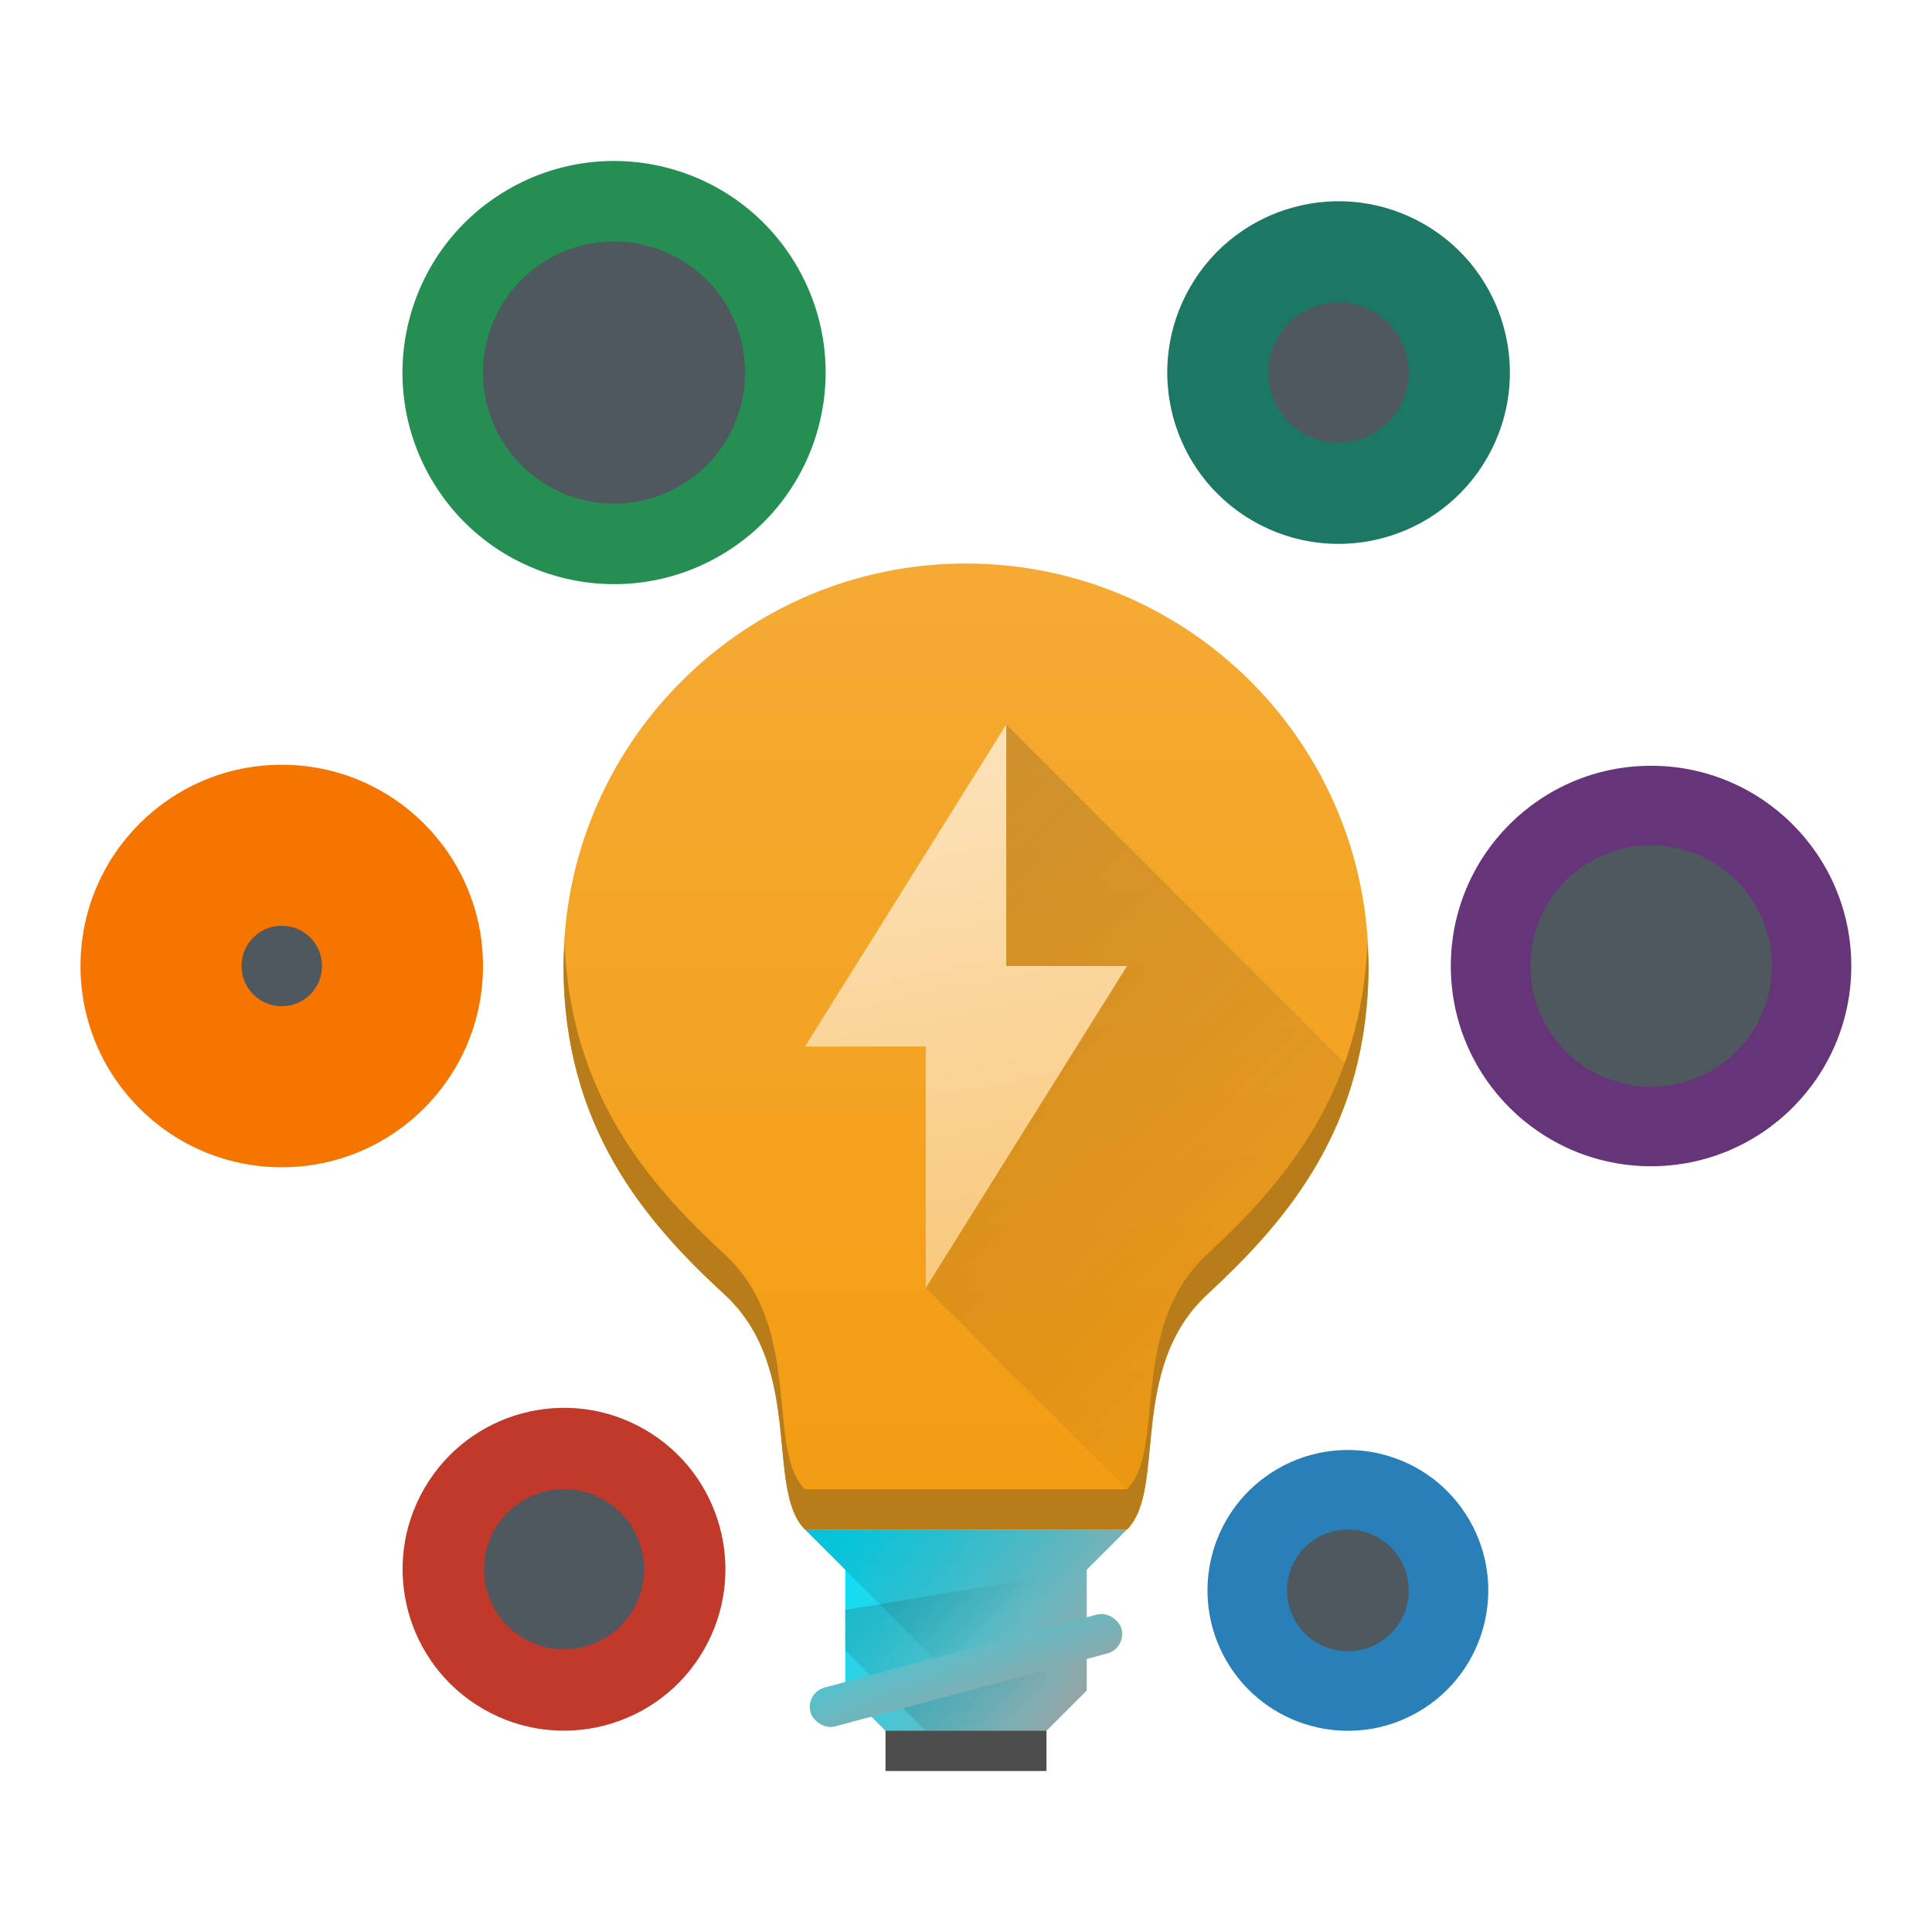 <svg width="48" xmlns="http://www.w3.org/2000/svg" height="48" xmlns:xlink="http://www.w3.org/1999/xlink">
 <defs>
  <linearGradient id="a" y1="42" x1="27" y2="38" x2="21" gradientUnits="userSpaceOnUse">
   <stop stop-color="#95a5a6"/>
   <stop offset="1" stop-color="#00e5ff"/>
  </linearGradient>
  <linearGradient id="b" y1="38" y2="13" x2="0" gradientUnits="userSpaceOnUse">
   <stop stop-color="#f39c12"/>
   <stop offset="1" stop-color="#f5ab35"/>
  </linearGradient>
  <linearGradient xlink:href="#a" id="c" y1="47.746" x1="12.05" y2="42.4" x2="11.415" gradientUnits="userSpaceOnUse"/>
  <linearGradient id="d" y1="37" y2="17" x1="28" gradientUnits="userSpaceOnUse" x2="24" gradientTransform="translate(0 1)">
   <stop stop-color="#f7bb5d"/>
   <stop offset="1" stop-color="#fce3bc"/>
  </linearGradient>
  <linearGradient id="e" y1="17.998" y2="32.998" x1="23" gradientUnits="userSpaceOnUse" x2="38">
   <stop stop-color="#292c2f"/>
   <stop offset="1" stop-opacity="0"/>
  </linearGradient>
  <linearGradient xlink:href="#e" id="f" y1="40" x1="21" y2="42" x2="23" gradientUnits="userSpaceOnUse"/>
  <linearGradient xlink:href="#e" id="g" y1="40" x1="20" y2="44" x2="24" gradientUnits="userSpaceOnUse" gradientTransform="translate(0-2)"/>
  <linearGradient xlink:href="#e" id="h" y1="40" x1="21" y2="42" x2="23" gradientUnits="userSpaceOnUse" gradientTransform="translate(1 2)"/>
 </defs>
 <g stroke-linejoin="bevel" stroke-width="6.2">
  <g stroke-linecap="round">
   <rect width="4" x="22" y="41" fill="#4d4d4d" height="3"/>
   <g transform="rotate(-30)">
    <circle fill="#258e52" cx="8.584" cy="15.644" r="5.256"/>
    <circle fill="#2980b9" cx="9.245" cy="50.963" r="3.488"/>
   </g>
   <g transform="rotate(30)">
    <circle fill="#1c7865" cx="33.429" cy="-8.612" r="4.256"/>
    <circle fill="#c0392b" cx="31.629" cy="26.758" r="4.01"/>
   </g>
   <g transform="rotate(90)">
    <circle fill="#663579" cx="24" cy="-41.02" r="4.975"/>
    <circle fill="#f67400" cx="24" cy="-7" r="5"/>
   </g>
  </g>
  <path fill="url(#b)" d="m24 14c-5.523 0-10 4.477-10 10 .002 3.974 2 6.32 4 8.16 2 1.84 1 4.84 2 5.84h8c1-1 0-4 2-5.848 2-1.848 3.995-4.181 4-8.152 0-5.523-4.477-10-10-10"/>
  <path fill="url(#a)" d="m20 38h8l-1 1v3l-1 1h-4l-1-1v-3z"/>
 </g>
 <g fill-rule="evenodd">
  <path opacity=".2" fill="url(#h)" d="m22 42l1 1h3v-2z"/>
  <path opacity=".2" fill="url(#g)" d="m25 43l2-1v-3l1-1h-8z"/>
  <path opacity=".2" fill="url(#f)" d="m21 41l1 1 5-1v-2l-6 1z"/>
 </g>
 <g fill="url(#c)" stroke-linejoin="bevel" stroke-linecap="round" stroke-width="6.2">
  <rect width="8" x="8.44" y="45.8" rx=".5" height="1" transform="rotate(-15)"/>
  <rect width="8" x="8.96" y="43.87" rx=".5" height="1" transform="rotate(-15)"/>
 </g>
 <g fill-rule="evenodd">
  <path opacity=".2" fill="url(#e)" d="m25 18l-2 14 5.342 5.342c.398-1.314-.012-3.646 1.658-5.189 1.506-1.391 3.01-3.059 3.66-5.492z"/>
  <path fill="url(#d)" d="m25 18l-5 8h3v6l5-8h-3z"/>
 </g>
 <g stroke-linejoin="bevel" stroke-width="6.2">
  <path fill="#b97c1b" d="m33.973 23.434c-.149 3.7-2.049 5.942-3.973 7.719-2 1.848-1 4.848-2 5.848h-8c-1-1 0-4-2-5.84-1.922-1.768-3.825-4.02-3.973-7.721-.01.187-.027.371-.027.561.002 3.974 2 6.32 4 8.16 2 1.84 1 4.84 2 5.84h8c1-1 0-4 2-5.848 2-1.848 3.995-4.181 4-8.152 0-.191-.017-.378-.027-.566"/>
  <g fill="#4f575f" stroke-linecap="round">
   <g transform="rotate(-30)">
    <circle cx="8.584" cy="15.644" r="3.256"/>
    <circle cx="9.245" cy="50.963" r="1.512"/>
   </g>
   <g transform="rotate(30)">
    <circle cx="33.429" cy="-8.612" r="1.744"/>
    <circle cx="31.629" cy="26.758" r="1.988"/>
   </g>
   <g transform="rotate(90)">
    <circle cx="24" cy="-41.02" r="3"/>
    <circle cx="24" cy="-7" r="1"/>
   </g>
  </g>
 </g>
</svg>
